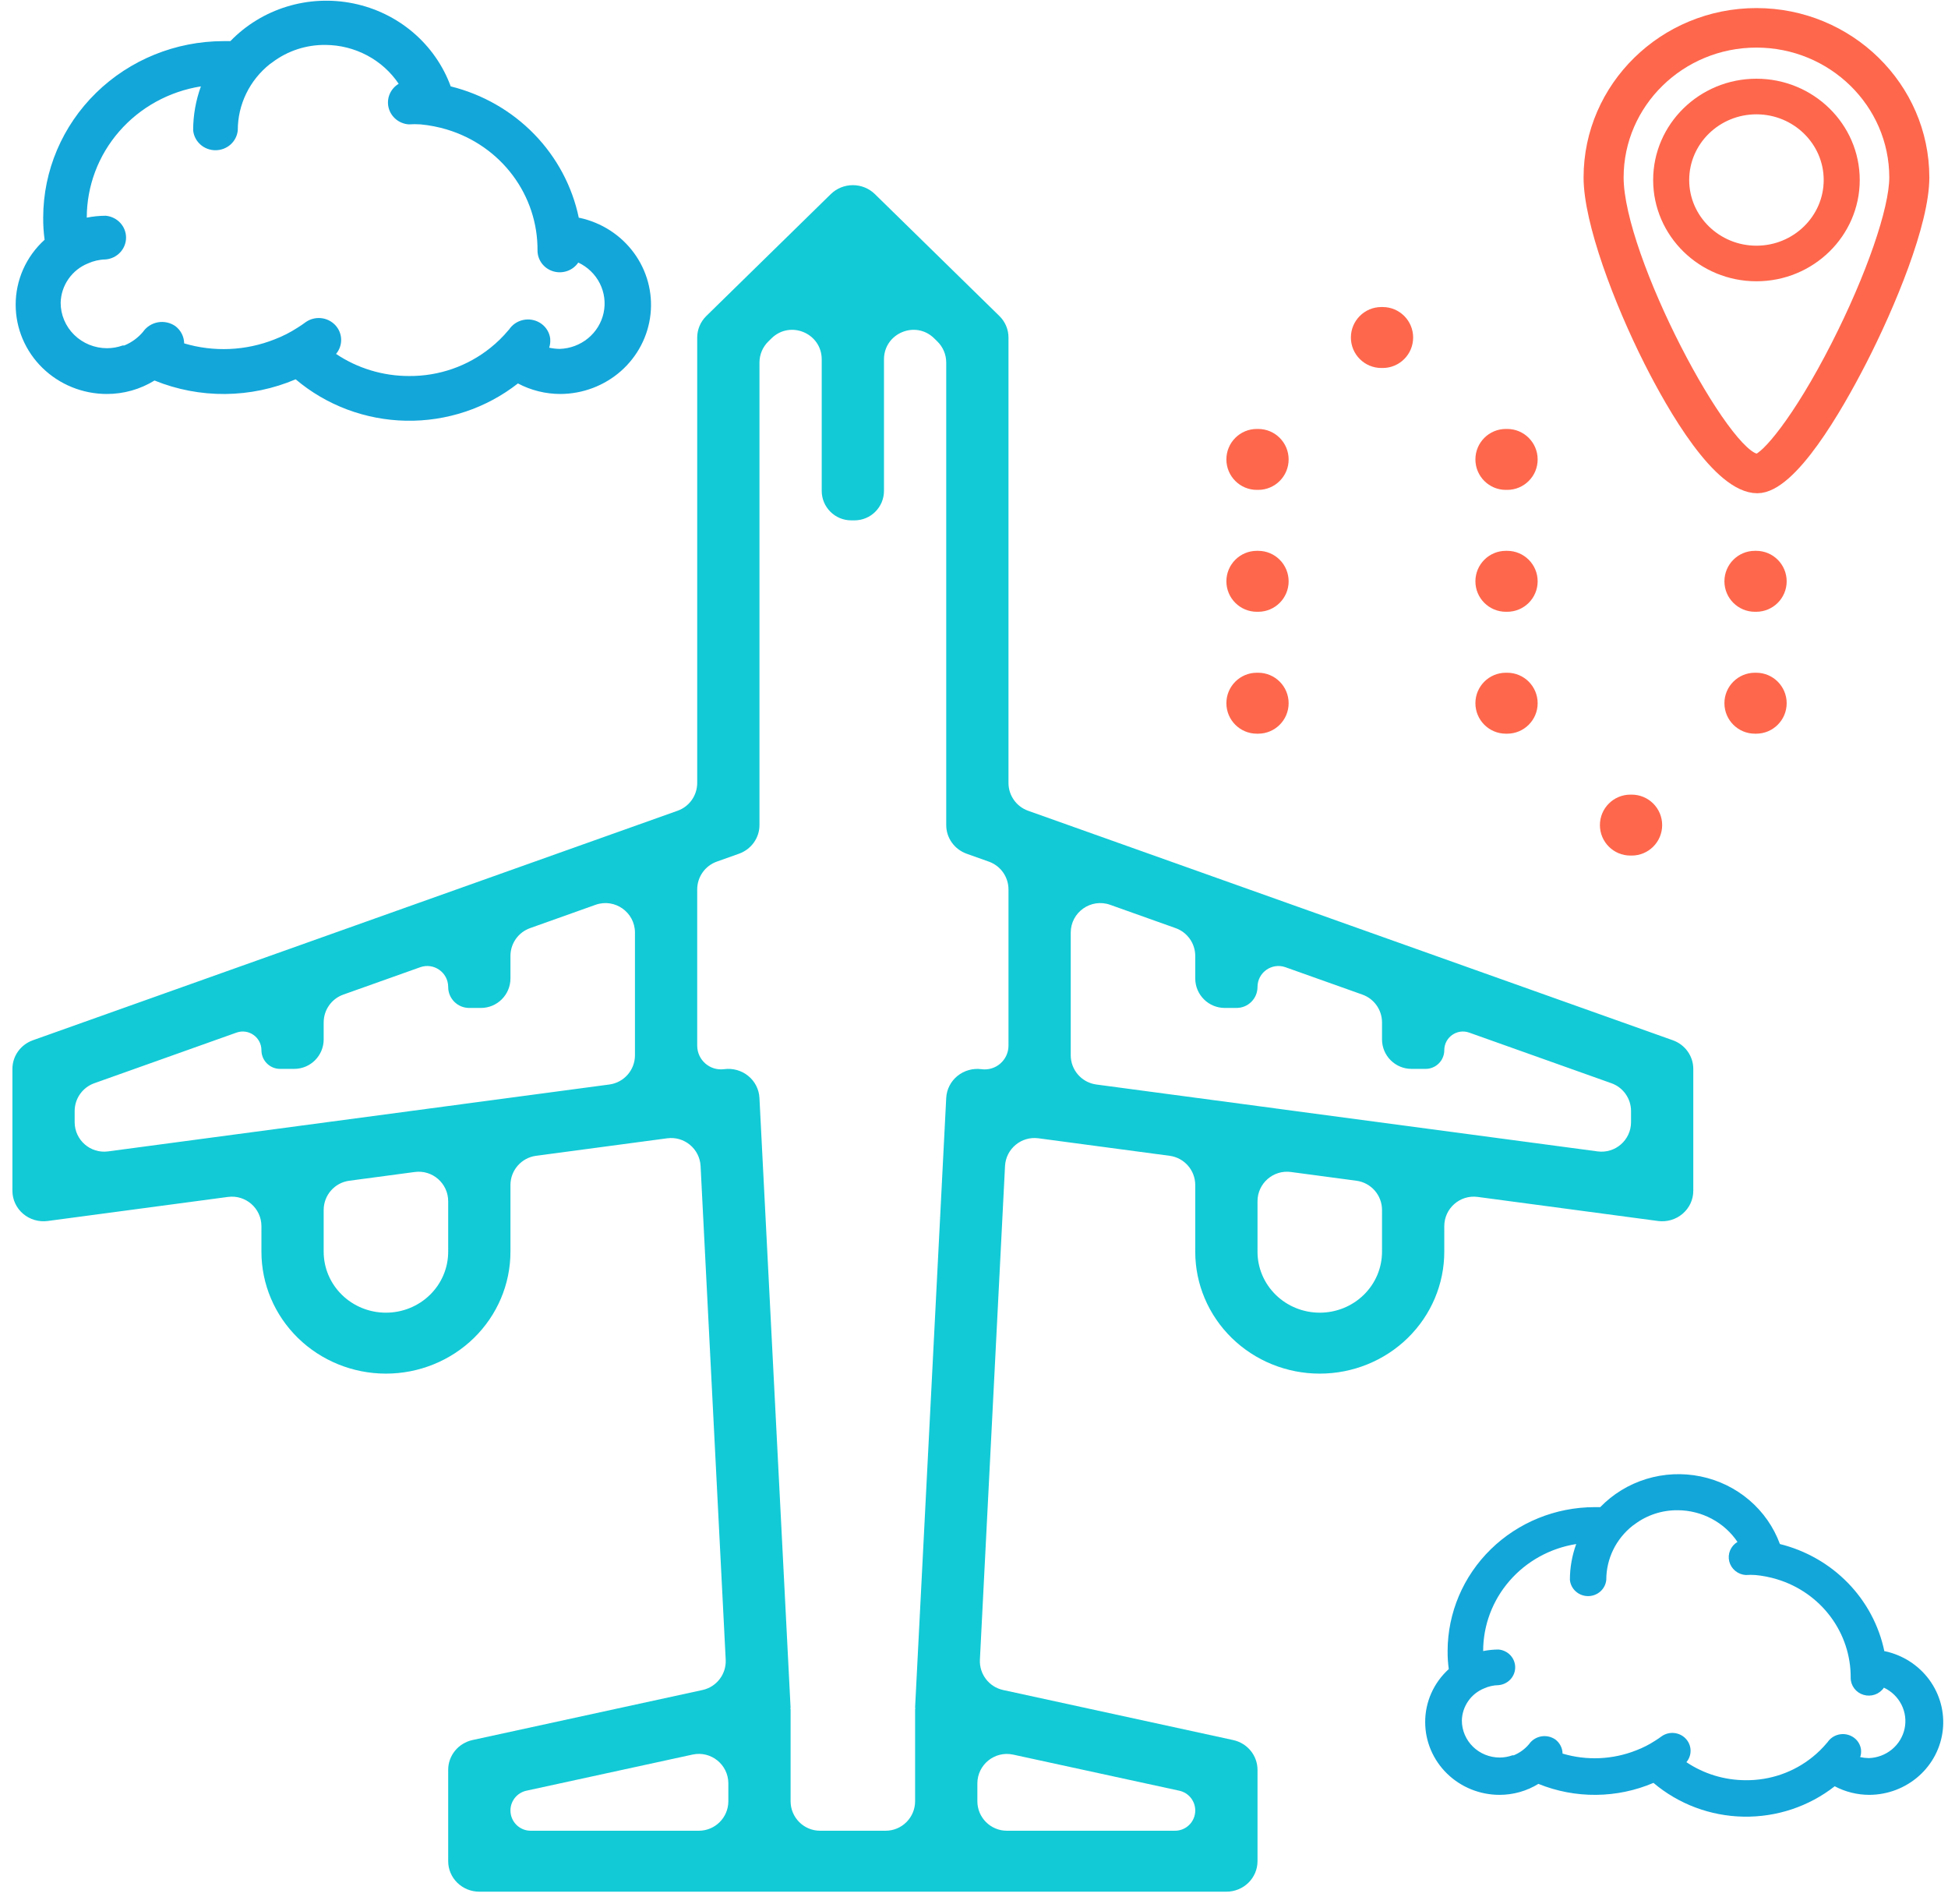 <svg width="132" height="129" viewBox="0 0 132 129" fill="none" xmlns="http://www.w3.org/2000/svg">
<path d="M83.559 117.883L67.973 114.493C67.016 114.285 66.351 113.415 66.4 112.437L68.102 78.996C68.162 77.829 69.205 76.961 70.364 77.115L79.257 78.302C80.251 78.435 80.992 79.282 80.992 80.284V84.802C80.992 86.992 81.881 89.092 83.464 90.641C85.046 92.189 87.192 93.059 89.429 93.059C91.667 93.059 93.813 92.189 95.395 90.641C96.978 89.092 97.867 86.992 97.867 84.802V83.071C97.867 81.861 98.932 80.928 100.131 81.088L112.346 82.718C112.645 82.758 112.948 82.735 113.237 82.65C113.525 82.566 113.792 82.422 114.018 82.228C114.245 82.034 114.427 81.795 114.552 81.527C114.676 81.258 114.741 80.967 114.74 80.672V72.414C114.741 71.991 114.607 71.577 114.359 71.23C114.111 70.883 113.759 70.619 113.353 70.474L69.666 54.926C68.869 54.643 68.337 53.888 68.337 53.042V22.866C68.337 22.319 68.115 21.794 67.719 21.407L59.282 13.148C58.886 12.761 58.35 12.544 57.791 12.544C57.231 12.544 56.695 12.761 56.299 13.148L47.862 21.407C47.467 21.794 47.245 22.319 47.244 22.866V53.042C47.244 53.888 46.712 54.643 45.915 54.926L2.229 70.474C1.822 70.619 1.47 70.883 1.222 71.23C0.974 71.577 0.841 71.991 0.841 72.414V80.672C0.841 80.967 0.905 81.258 1.03 81.527C1.154 81.795 1.336 82.034 1.563 82.228C1.79 82.422 2.056 82.566 2.345 82.65C2.633 82.735 2.937 82.758 3.235 82.718L15.45 81.088C16.649 80.928 17.715 81.861 17.715 83.071V84.802C17.715 86.992 18.604 89.092 20.186 90.641C21.768 92.189 23.914 93.059 26.152 93.059C28.39 93.059 30.535 92.189 32.118 90.641C33.7 89.092 34.589 86.992 34.589 84.802V80.284C34.589 79.282 35.331 78.435 36.324 78.302L45.211 77.116C46.37 76.961 47.413 77.829 47.473 78.996L49.175 112.437C49.224 113.415 48.559 114.285 47.602 114.493L32.016 117.883C31.548 117.986 31.131 118.242 30.832 118.608C30.533 118.974 30.37 119.429 30.37 119.898V126.092C30.37 126.639 30.593 127.164 30.988 127.552C31.384 127.939 31.92 128.156 32.48 128.156H83.102C83.661 128.156 84.198 127.939 84.593 127.552C84.989 127.164 85.211 126.639 85.211 126.092V119.898C85.211 119.429 85.047 118.973 84.747 118.607C84.447 118.24 84.028 117.985 83.559 117.883ZM93.648 84.802C93.648 85.897 93.204 86.947 92.412 87.721C91.621 88.496 90.548 88.93 89.429 88.93C88.311 88.93 87.238 88.496 86.447 87.721C85.655 86.947 85.211 85.897 85.211 84.802V81.382C85.211 80.172 86.276 79.239 87.475 79.399L91.912 79.991C92.906 80.123 93.648 80.971 93.648 81.973V84.802ZM110.522 76.022C110.522 77.232 109.456 78.164 108.257 78.004L74.291 73.472C73.297 73.339 72.555 72.492 72.555 71.489V63.182C72.555 61.8 73.924 60.835 75.226 61.298L79.663 62.878C80.46 63.162 80.992 63.916 80.992 64.762V66.285C80.992 67.39 81.888 68.285 82.992 68.285H83.791C84.575 68.285 85.211 67.649 85.211 66.865C85.211 65.883 86.183 65.198 87.107 65.527L92.318 67.381C93.115 67.664 93.648 68.419 93.648 69.265V70.414C93.648 71.519 94.543 72.414 95.648 72.414H96.601C97.3 72.414 97.867 71.848 97.867 71.149C97.867 70.274 98.733 69.663 99.556 69.956L109.193 73.386C109.99 73.67 110.522 74.425 110.522 75.271V76.022ZM5.059 75.271C5.059 74.425 5.592 73.67 6.389 73.386L16.025 69.956C16.849 69.663 17.715 70.274 17.715 71.149C17.715 71.848 18.282 72.414 18.98 72.414H19.933C21.038 72.414 21.933 71.519 21.933 70.414V69.265C21.933 68.419 22.466 67.664 23.263 67.381L28.474 65.527C29.399 65.198 30.37 65.883 30.37 66.865C30.37 67.649 31.006 68.285 31.791 68.285H32.589C33.693 68.285 34.589 67.39 34.589 66.285V64.762C34.589 63.916 35.121 63.162 35.918 62.878L40.355 61.298C41.657 60.835 43.026 61.8 43.026 63.182V71.489C43.026 72.492 42.284 73.339 41.29 73.472L7.324 78.004C6.125 78.164 5.059 77.232 5.059 76.022V75.271ZM30.37 84.802C30.37 85.897 29.926 86.947 29.135 87.721C28.344 88.496 27.271 88.93 26.152 88.93C25.033 88.93 23.96 88.496 23.169 87.721C22.378 86.947 21.933 85.897 21.933 84.802V81.973C21.933 80.971 22.675 80.123 23.669 79.991L28.106 79.399C29.305 79.239 30.37 80.172 30.37 81.382V84.802ZM49.069 72.433C48.103 72.562 47.244 71.811 47.244 70.836V60.255C47.244 59.409 47.777 58.655 48.574 58.371L50.075 57.837C50.481 57.692 50.833 57.428 51.081 57.082C51.329 56.735 51.463 56.322 51.463 55.898V24.562C51.463 24.024 51.679 23.509 52.064 23.133L52.282 22.919C53.548 21.68 55.681 22.576 55.681 24.348V33.253C55.681 34.358 56.577 35.253 57.681 35.253H57.9C59.005 35.253 59.9 34.358 59.9 33.253V24.348C59.9 22.576 62.033 21.68 63.299 22.919L63.517 23.133C63.902 23.509 64.118 24.024 64.118 24.562V55.898C64.118 56.322 64.251 56.736 64.5 57.083C64.748 57.43 65.099 57.694 65.506 57.839L67.007 58.373C67.805 58.657 68.337 59.411 68.337 60.258V70.838C68.337 71.812 67.478 72.564 66.512 72.435C66.223 72.396 65.928 72.416 65.647 72.495C65.366 72.573 65.105 72.708 64.88 72.89C64.654 73.073 64.471 73.299 64.34 73.555C64.209 73.81 64.133 74.09 64.118 74.376L62.009 115.666C62.009 115.699 62.022 115.729 62.024 115.762C62.024 115.766 62.021 115.769 62.017 115.769C62.013 115.769 62.009 115.772 62.009 115.777V122.027C62.009 123.132 61.114 124.027 60.009 124.027H55.572C54.468 124.027 53.572 123.132 53.572 122.027V115.778C53.572 115.773 53.568 115.769 53.564 115.769C53.559 115.769 53.555 115.765 53.556 115.761C53.558 115.729 53.57 115.698 53.57 115.666L51.461 74.376C51.446 74.09 51.371 73.81 51.24 73.555C51.11 73.299 50.926 73.072 50.701 72.89C50.476 72.707 50.215 72.572 49.934 72.493C49.653 72.415 49.358 72.394 49.069 72.433ZM34.589 122.655C34.589 122.01 35.039 121.452 35.669 121.315L46.929 118.867C48.175 118.596 49.354 119.545 49.354 120.821V122.027C49.354 123.132 48.458 124.027 47.354 124.027H35.961C35.203 124.027 34.589 123.413 34.589 122.655ZM80.992 122.656C80.992 123.413 80.378 124.027 79.621 124.027H68.228C67.123 124.027 66.228 123.132 66.228 122.027V120.825C66.228 119.549 67.406 118.599 68.652 118.87L79.912 121.315C80.543 121.452 80.992 122.01 80.992 122.656Z" fill="#12CAD6"/>
<path d="M39.221 14.756C38.776 12.623 37.726 10.656 36.191 9.081C34.656 7.506 32.697 6.387 30.542 5.852C30.025 4.442 29.148 3.186 27.995 2.202C26.841 1.219 25.449 0.541 23.952 0.234C22.454 -0.074 20.902 -0.001 19.441 0.446C17.981 0.893 16.662 1.699 15.611 2.786H15.132C11.897 2.793 8.796 4.053 6.509 6.292C4.221 8.531 2.933 11.566 2.927 14.733C2.922 15.238 2.954 15.742 3.023 16.242C2.402 16.805 1.907 17.487 1.569 18.246C1.232 19.006 1.059 19.826 1.062 20.654C1.065 22.254 1.716 23.788 2.872 24.919C4.028 26.051 5.596 26.688 7.231 26.691C8.377 26.694 9.5 26.377 10.47 25.779C11.988 26.395 13.617 26.706 15.261 26.692C16.904 26.677 18.527 26.339 20.034 25.697C22.115 27.459 24.762 28.452 27.513 28.503C30.265 28.555 32.948 27.661 35.096 25.977C35.981 26.446 36.971 26.691 37.977 26.691C39.495 26.684 40.958 26.128 42.084 25.132C43.209 24.135 43.92 22.767 44.08 21.289C44.24 19.812 43.838 18.328 42.95 17.123C42.062 15.917 40.751 15.075 39.268 14.756H39.221ZM37.284 22.947C37.261 22.752 37.199 22.563 37.1 22.392C37.002 22.222 36.869 22.072 36.71 21.952C36.389 21.711 35.984 21.605 35.584 21.655C35.183 21.705 34.818 21.909 34.57 22.221C34.533 22.281 34.489 22.336 34.439 22.385C34.081 22.813 33.681 23.205 33.243 23.555C31.69 24.81 29.735 25.49 27.72 25.474C25.954 25.476 24.228 24.954 22.771 23.977C23.006 23.698 23.129 23.346 23.117 22.985C23.106 22.624 22.961 22.28 22.709 22.016C22.457 21.753 22.116 21.588 21.749 21.552C21.382 21.517 21.015 21.613 20.715 21.824C20.548 21.952 20.369 22.069 20.165 22.198C19.674 22.518 19.149 22.785 18.599 22.994C16.65 23.766 14.49 23.861 12.479 23.263C12.476 23.036 12.421 22.813 12.317 22.61C12.214 22.408 12.064 22.231 11.881 22.093C11.712 21.975 11.521 21.892 11.319 21.848C11.117 21.803 10.908 21.799 10.704 21.835C10.5 21.871 10.306 21.947 10.132 22.057C9.959 22.168 9.809 22.311 9.693 22.479C9.354 22.884 8.919 23.201 8.426 23.403H8.318C7.978 23.526 7.618 23.589 7.254 23.59C6.421 23.59 5.621 23.266 5.031 22.689C4.442 22.112 4.11 21.329 4.11 20.513C4.123 19.931 4.31 19.366 4.648 18.887C4.974 18.422 5.431 18.059 5.963 17.845C6.338 17.675 6.746 17.583 7.159 17.576C7.537 17.543 7.888 17.373 8.144 17.099C8.4 16.825 8.542 16.467 8.542 16.096C8.542 15.725 8.4 15.367 8.144 15.093C7.888 14.819 7.537 14.649 7.159 14.616C6.729 14.618 6.301 14.661 5.88 14.745C5.88 12.605 6.658 10.535 8.076 8.906C9.493 7.276 11.456 6.194 13.614 5.852C13.267 6.806 13.089 7.811 13.088 8.824C13.122 9.194 13.296 9.538 13.576 9.789C13.855 10.039 14.221 10.178 14.6 10.178C14.98 10.178 15.345 10.039 15.625 9.789C15.905 9.538 16.079 9.194 16.113 8.824C16.111 7.963 16.307 7.112 16.686 6.335C17.064 5.557 17.616 4.872 18.3 4.331L18.468 4.214C19.495 3.441 20.758 3.029 22.054 3.044C23.038 3.049 24.006 3.292 24.872 3.751C25.738 4.21 26.474 4.872 27.015 5.676C26.741 5.841 26.527 6.086 26.404 6.377C26.282 6.667 26.256 6.989 26.332 7.294C26.408 7.6 26.581 7.874 26.826 8.078C27.071 8.281 27.376 8.403 27.697 8.426C27.963 8.408 28.231 8.408 28.497 8.426C29.106 8.483 29.707 8.601 30.291 8.777C32.077 9.316 33.638 10.403 34.743 11.879C35.847 13.354 36.437 15.139 36.423 16.968C36.422 17.285 36.526 17.594 36.718 17.849C36.911 18.104 37.183 18.291 37.493 18.383C37.803 18.475 38.135 18.466 38.44 18.359C38.744 18.252 39.006 18.051 39.185 17.787C39.819 18.085 40.333 18.582 40.645 19.2C40.956 19.818 41.047 20.52 40.902 21.194C40.758 21.868 40.386 22.475 39.847 22.918C39.308 23.361 38.633 23.614 37.929 23.637C37.688 23.634 37.448 23.606 37.212 23.555C37.276 23.371 37.3 23.176 37.284 22.982V22.947Z" fill="#13A6D9"/>
<path d="M127.687 111.864C127.324 110.125 126.468 108.521 125.216 107.237C123.964 105.953 122.368 105.04 120.61 104.604C120.189 103.455 119.474 102.43 118.533 101.628C117.593 100.826 116.458 100.273 115.237 100.023C114.016 99.772 112.75 99.832 111.559 100.196C110.368 100.561 109.293 101.218 108.435 102.104H108.046C105.408 102.109 102.879 103.137 101.014 104.963C99.149 106.789 98.099 109.263 98.093 111.845C98.089 112.257 98.115 112.668 98.171 113.076C97.665 113.535 97.261 114.091 96.986 114.71C96.711 115.329 96.57 115.998 96.573 116.673C96.575 117.978 97.106 119.229 98.049 120.151C98.992 121.074 100.269 121.593 101.602 121.596C102.537 121.598 103.453 121.34 104.244 120.852C105.482 121.354 106.81 121.608 108.15 121.596C109.49 121.585 110.814 121.309 112.042 120.785C113.739 122.222 115.897 123.032 118.141 123.073C120.384 123.115 122.572 122.387 124.324 121.014C125.045 121.396 125.853 121.596 126.673 121.596C127.911 121.59 129.103 121.137 130.021 120.324C130.939 119.512 131.519 118.396 131.649 117.191C131.78 115.986 131.451 114.777 130.728 113.794C130.004 112.811 128.935 112.124 127.726 111.864H127.687ZM126.108 118.543C126.089 118.384 126.038 118.23 125.958 118.091C125.878 117.952 125.769 117.829 125.64 117.732C125.378 117.536 125.048 117.448 124.721 117.489C124.394 117.531 124.097 117.697 123.895 117.951C123.864 118 123.829 118.045 123.788 118.085C123.496 118.434 123.17 118.754 122.813 119.039C121.546 120.062 119.952 120.616 118.31 120.604C116.869 120.605 115.462 120.179 114.274 119.382C114.465 119.155 114.566 118.868 114.556 118.574C114.547 118.28 114.429 117.999 114.223 117.784C114.018 117.569 113.74 117.435 113.441 117.406C113.142 117.377 112.842 117.456 112.598 117.627C112.461 117.732 112.315 117.827 112.149 117.932C111.749 118.193 111.321 118.411 110.872 118.581C109.283 119.211 107.522 119.288 105.882 118.801C105.879 118.616 105.834 118.434 105.75 118.269C105.666 118.103 105.544 117.959 105.394 117.846C105.257 117.751 105.101 117.683 104.936 117.647C104.771 117.611 104.601 117.607 104.435 117.636C104.268 117.666 104.11 117.727 103.968 117.817C103.827 117.908 103.705 118.024 103.61 118.161C103.334 118.491 102.979 118.75 102.577 118.915H102.49C102.212 119.015 101.918 119.067 101.622 119.068C100.942 119.068 100.29 118.803 99.809 118.333C99.329 117.862 99.058 117.224 99.058 116.558C99.069 116.084 99.221 115.623 99.497 115.232C99.762 114.853 100.135 114.558 100.569 114.383C100.875 114.244 101.207 114.17 101.544 114.164C101.852 114.137 102.139 113.998 102.348 113.775C102.556 113.551 102.672 113.26 102.672 112.957C102.672 112.654 102.556 112.362 102.348 112.139C102.139 111.916 101.852 111.777 101.544 111.75C101.194 111.751 100.844 111.786 100.501 111.855C100.501 110.11 101.136 108.422 102.292 107.094C103.447 105.765 105.048 104.883 106.808 104.604C106.524 105.382 106.379 106.202 106.379 107.027C106.406 107.329 106.548 107.609 106.776 107.814C107.004 108.018 107.302 108.132 107.612 108.132C107.921 108.132 108.219 108.018 108.447 107.814C108.676 107.609 108.817 107.329 108.845 107.027C108.844 106.325 109.004 105.632 109.312 104.998C109.621 104.364 110.071 103.805 110.629 103.364L110.765 103.268C111.603 102.638 112.633 102.302 113.689 102.314C114.492 102.318 115.281 102.516 115.987 102.891C116.693 103.265 117.293 103.805 117.735 104.461C117.511 104.595 117.337 104.795 117.236 105.032C117.136 105.269 117.116 105.531 117.177 105.78C117.239 106.029 117.38 106.253 117.58 106.419C117.78 106.585 118.029 106.684 118.29 106.703C118.508 106.688 118.726 106.688 118.943 106.703C119.439 106.749 119.929 106.845 120.405 106.989C121.862 107.428 123.135 108.315 124.035 109.518C124.936 110.721 125.417 112.176 125.406 113.668C125.405 113.926 125.49 114.178 125.647 114.386C125.804 114.594 126.025 114.746 126.278 114.821C126.531 114.896 126.801 114.89 127.05 114.802C127.298 114.715 127.511 114.551 127.657 114.335C128.175 114.578 128.594 114.984 128.848 115.488C129.102 115.991 129.176 116.564 129.058 117.114C128.94 117.663 128.637 118.158 128.198 118.52C127.758 118.881 127.208 119.087 126.634 119.106C126.437 119.103 126.241 119.08 126.049 119.039C126.101 118.889 126.121 118.73 126.108 118.572V118.543Z" fill="#13A6D9"/>
<path d="M119.004 37.317H118.914C117.774 37.317 116.85 38.242 116.85 39.382C116.85 40.522 117.774 41.446 118.914 41.446H119.004C120.144 41.446 121.068 40.522 121.068 39.382C121.068 38.242 120.144 37.317 119.004 37.317Z" fill="#FE674C"/>
<path d="M119.004 45.576H118.914C117.774 45.576 116.85 46.5 116.85 47.64C116.85 48.78 117.774 49.705 118.914 49.705H119.004C120.144 49.705 121.068 48.78 121.068 47.64C121.068 46.5 120.144 45.576 119.004 45.576Z" fill="#FE674C"/>
<path d="M110.567 53.834H110.477C109.337 53.834 108.413 54.758 108.413 55.898C108.413 57.038 109.337 57.962 110.477 57.962H110.567C111.707 57.962 112.631 57.038 112.631 55.898C112.631 54.758 111.707 53.834 110.567 53.834Z" fill="#FE674C"/>
<path d="M102.13 45.576H102.04C100.9 45.576 99.976 46.5 99.976 47.64C99.976 48.78 100.9 49.705 102.04 49.705H102.13C103.27 49.705 104.194 48.78 104.194 47.64C104.194 46.5 103.27 45.576 102.13 45.576Z" fill="#FE674C"/>
<path d="M102.13 37.317H102.04C100.9 37.317 99.976 38.242 99.976 39.382C99.976 40.522 100.9 41.446 102.04 41.446H102.13C103.27 41.446 104.194 40.522 104.194 39.382C104.194 38.242 103.27 37.317 102.13 37.317Z" fill="#FE674C"/>
<path d="M102.13 29.06H102.04C100.9 29.06 99.976 29.984 99.976 31.124C99.976 32.264 100.9 33.188 102.04 33.188H102.13C103.27 33.188 104.194 32.264 104.194 31.124C104.194 29.984 103.27 29.06 102.13 29.06Z" fill="#FE674C"/>
<path d="M93.693 20.801H93.603C92.463 20.801 91.539 21.726 91.539 22.866C91.539 24.006 92.463 24.93 93.603 24.93H93.693C94.833 24.93 95.757 24.006 95.757 22.866C95.757 21.726 94.833 20.801 93.693 20.801Z" fill="#FE674C"/>
<path d="M85.256 29.06H85.166C84.026 29.06 83.102 29.984 83.102 31.124C83.102 32.264 84.026 33.188 85.166 33.188H85.256C86.396 33.188 87.32 32.264 87.32 31.124C87.32 29.984 86.396 29.06 85.256 29.06Z" fill="#FE674C"/>
<path d="M85.256 37.317H85.166C84.026 37.317 83.102 38.242 83.102 39.382C83.102 40.522 84.026 41.446 85.166 41.446H85.256C86.396 41.446 87.32 40.522 87.32 39.382C87.32 38.242 86.396 37.317 85.256 37.317Z" fill="#FE674C"/>
<path d="M85.256 45.576H85.166C84.026 45.576 83.102 46.5 83.102 47.64C83.102 48.78 84.026 49.705 85.166 49.705H85.256C86.396 49.705 87.32 48.78 87.32 47.64C87.32 46.5 86.396 45.576 85.256 45.576Z" fill="#FE674C"/>
<path d="M119.019 1.047C112.836 1.047 107.806 5.971 107.806 12.024C107.806 15.002 109.848 20.387 111.872 24.403C113.475 27.582 116.542 32.916 119.08 32.916C121.298 32.916 124.371 27.577 126.005 24.395C127.956 20.595 130.235 15.075 130.235 12.024C130.235 5.971 125.203 1.047 119.019 1.047ZM124.554 23.483C121.93 28.632 119.731 31.155 119.08 31.238C116.82 31.238 109.52 17.516 109.52 12.023C109.52 6.895 113.781 2.724 119.019 2.724C124.259 2.724 128.521 6.895 128.521 12.023C128.521 14.224 126.927 18.829 124.554 23.483Z" fill="#FE674C" stroke="#FE674C"/>
<path d="M119.019 5.833C115.436 5.833 112.521 8.687 112.521 12.194C112.521 15.702 115.436 18.556 119.019 18.556C122.603 18.556 125.519 15.702 125.519 12.194C125.519 8.687 122.603 5.833 119.019 5.833ZM119.019 17.145C116.231 17.145 113.963 14.924 113.963 12.195C113.963 9.466 116.231 7.245 119.019 7.245C121.808 7.245 124.077 9.466 124.077 12.195C124.077 14.924 121.808 17.145 119.019 17.145Z" fill="#FE674C" stroke="#FE674C"/>
</svg>
